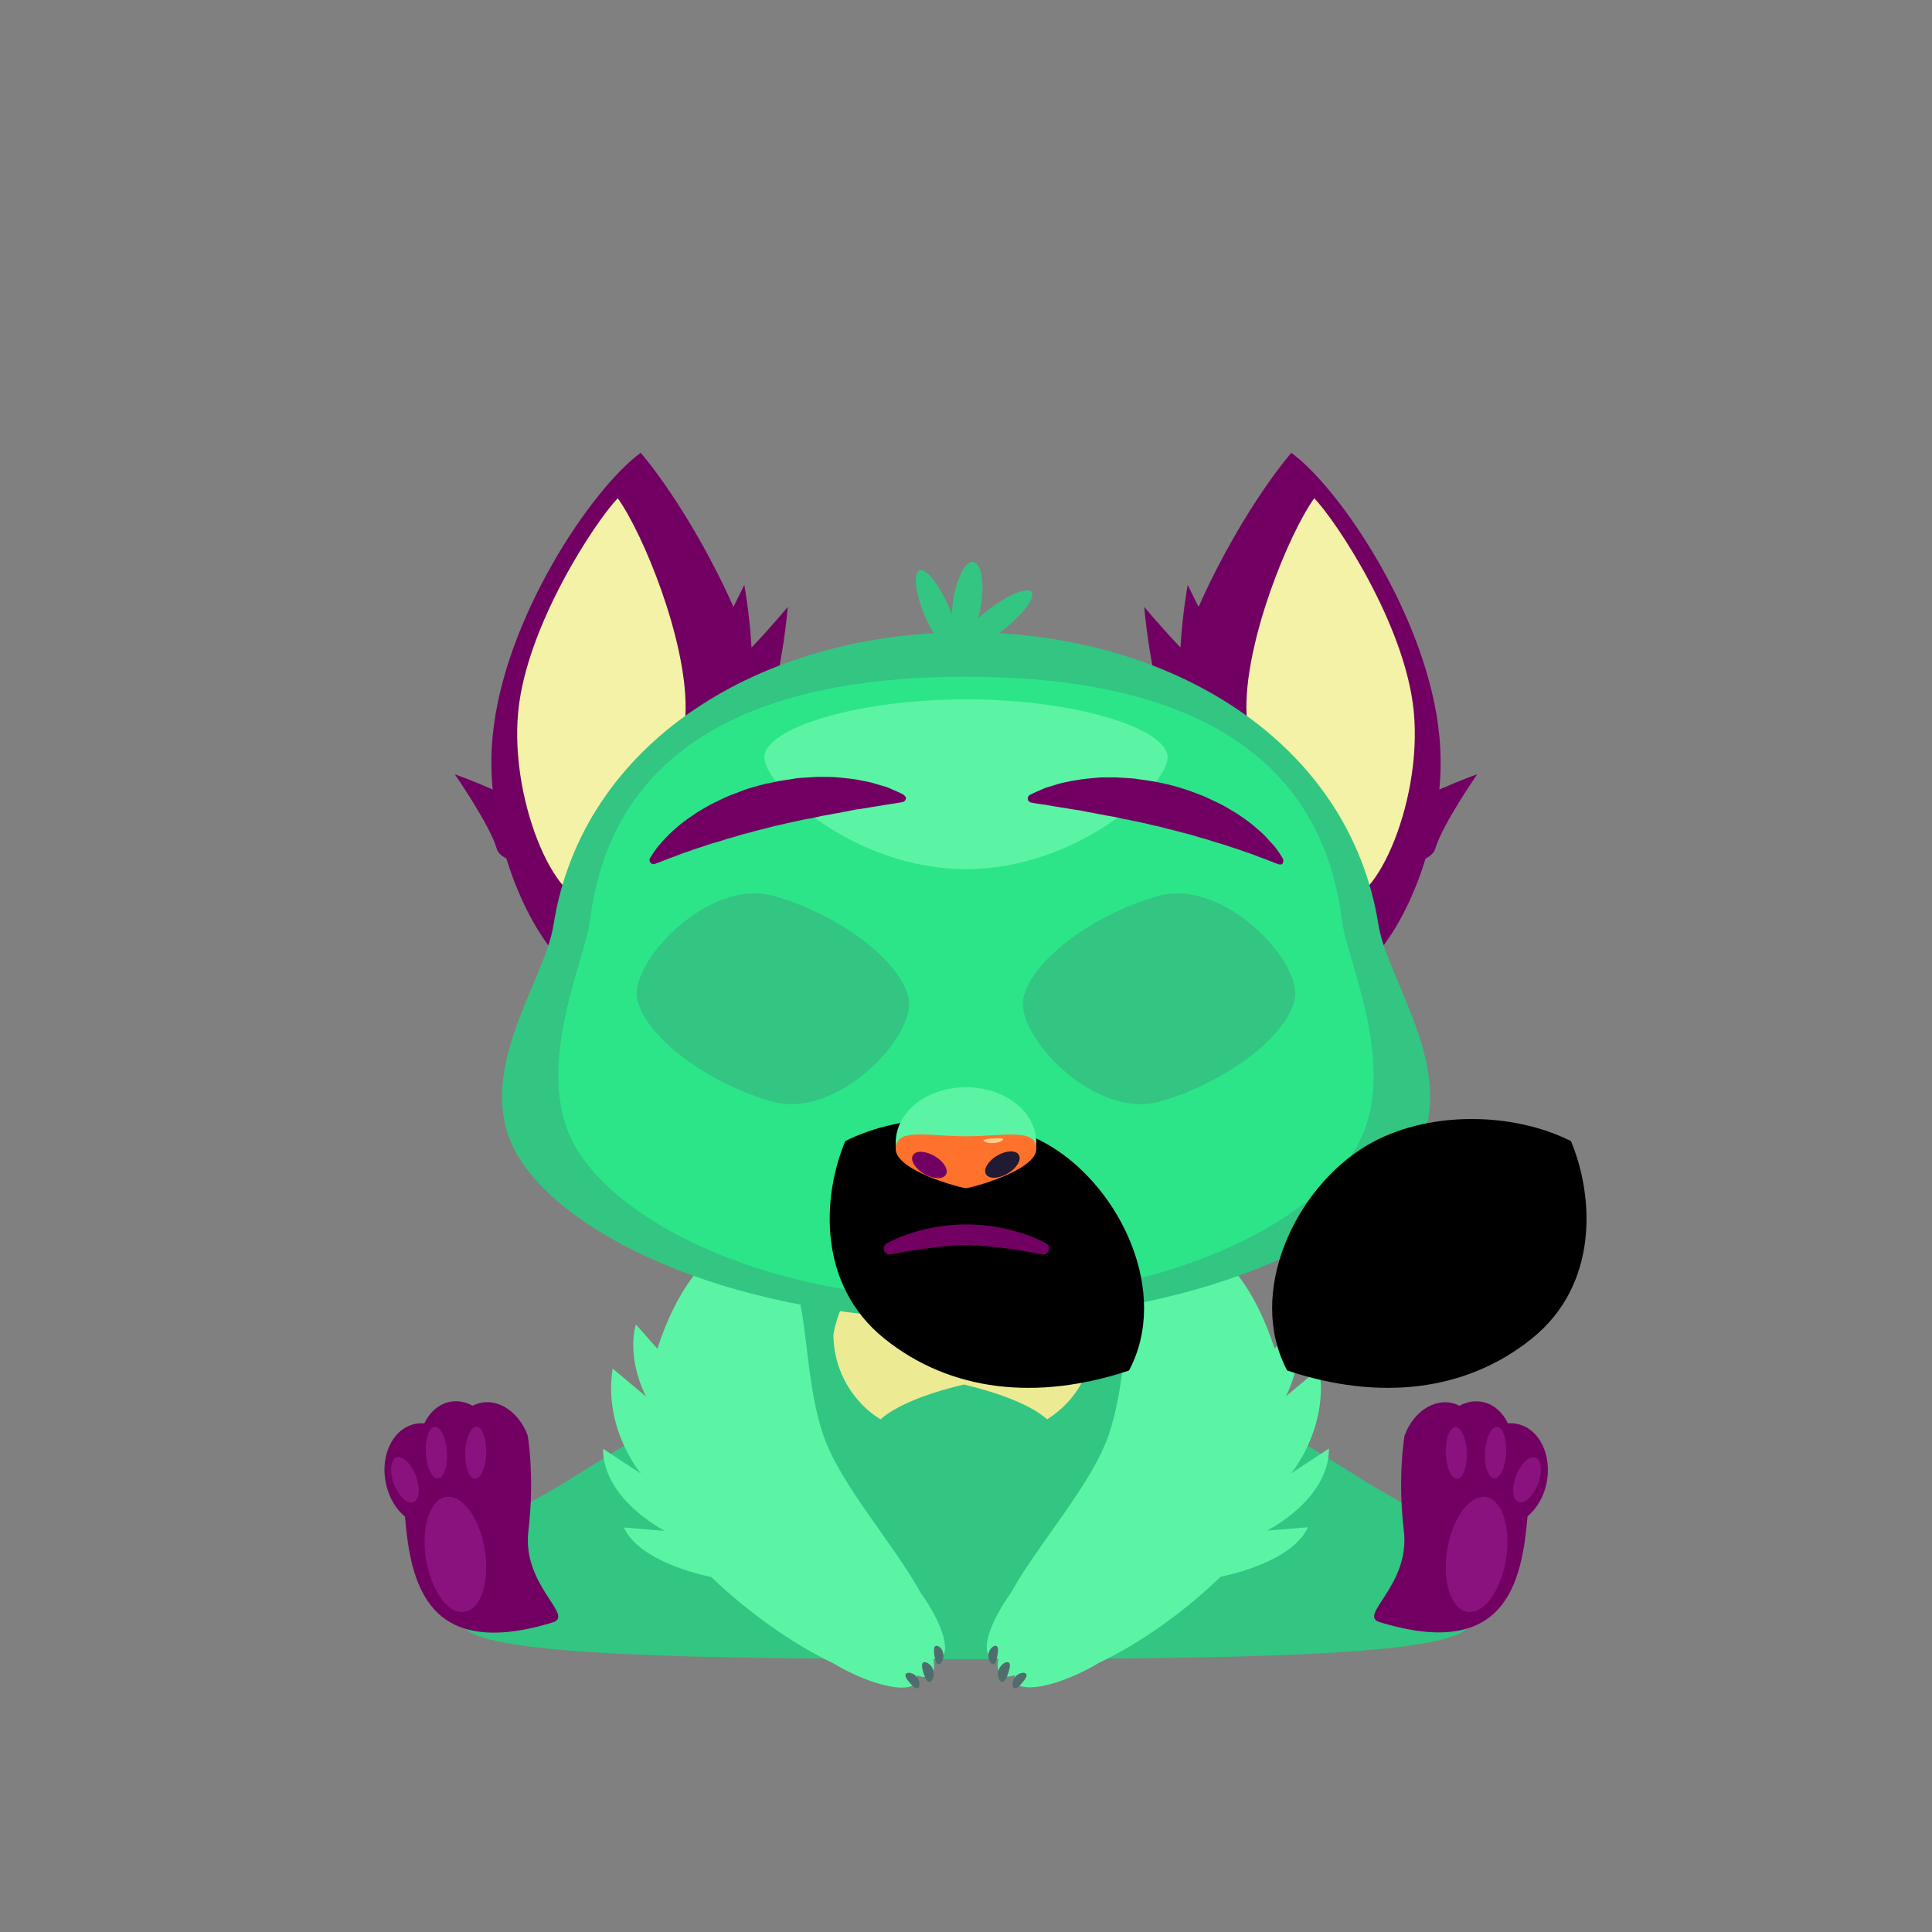 <!-- Generator: Electron by Mike Farlenkov, SVG Export Plug-In . SVG Version: 6.00 Build 0)  -->
<svg version="1.1" id="mouth" xmlns="http://www.w3.org/2000/svg" xmlns:xlink="http://www.w3.org/1999/xlink" x="0px" y="0px"
	 viewBox="0 0 800 800" style="enable-background:new 0 0 800 800;" xml:space="preserve">
<rect x="0" y="0" width="800" height="800" fill="#808080" stroke="none"/>
<style type="text/css">
	.st0{fill:#32C682;}
	.st1{fill:#EDEA94;}
	.st2{fill:#720062;}
	.st3{fill:#89127E;}
	.st4{fill:#5BF4A4;}
	.st5{fill:#506D6D;}
	.st6{fill:#F4F2A6;}
	.st7{fill:#2CE589;}
	.st8{fill:#B5C9C0;}
	.st9{fill:#DFEEE8;}
	.st10{fill:#F1F2F2;}
	.st11{clip-path:url(#SVGID_2_);}
	.st12{fill:#7B00BC;}
	.st13{fill:#FF00FF;}
	.st14{fill:#00CFFF;}
	.st15{fill:#FFFFFF;}
	.st16{clip-path:url(#SVGID_4_);}
	.st17{fill:#FF722C;}
	.st18{fill:#201A33;}
	.st19{fill:#FFCE88;}
	.st20{fill:none;}
</style>
<path id="skin-D" class="st0" d="M563.2,612.1c-37-23.4-84.9-50.9-84.9-50.9C464.2,529,502,475.6,400,475.6s-64.2,53.4-78.4,85.6
	c0,0-47.9,27.5-84.9,50.9c-31.2,19.7-72.4,33.2-44.3,62.1c10.9,11.3,93.3,12.8,207.6,12.8s196.6-1.5,207.6-12.8
	C635.6,645.3,594.4,631.8,563.2,612.1z"/>
<path id="skin2-D" class="st1" d="M399.1,512.1c-49.5,0-54,40.7-54,40.7c0.1,9.3,3.2,18.4,9.3,25.9c3,3.7,6.4,6.7,10.2,9
	c6.4-5.6,18.5-10.6,34.5-14.4c16,3.8,28.1,8.8,34.5,14.4c3.8-2.4,7.3-5.4,10.2-9c6.1-7.5,9.1-16.6,9.3-25.9
	C453.2,552.8,448.7,512.1,399.1,512.1z"/>
<g id="blacks">
	<path class="st2" d="M631.4,590.7c-2.3-1.1-4.6-1.5-7-1.3c-1.6-3.4-4.1-6.2-7.3-7.8c-4.2-2-8.8-1.7-12.8,0.5l-0.1-0.1
		c-8.4-4.1-18.5,1.4-22.6,12.4c0,0-3,16.8-0.3,39.5s-19.3,35-10,37.8c52,15.9,58.9-16.1,61.2-43.8c2.8-2.4,5.2-5.7,6.8-9.9
		C643.3,607,639.8,594.8,631.4,590.7z"/>
	<path class="st2" d="M218.8,633.9c2.7-22.7-0.3-39.5-0.3-39.5c-4.1-11-14.2-16.6-22.6-12.4l-0.1,0.1c-4.1-2.2-8.7-2.6-12.8-0.5
		c-3.2,1.6-5.7,4.4-7.3,7.8c-2.4-0.2-4.7,0.2-7,1.3c-8.4,4.1-11.9,16.4-7.8,27.4c1.5,4.1,3.9,7.5,6.8,9.9
		c2.3,27.7,9.2,59.7,61.2,43.8C238.1,668.9,216.1,656.6,218.8,633.9z"/>
</g>
<g id="texture">
	<path class="st3" d="M616,620c-6.1-1.7-13.2,6.2-16.1,18.5c-3.1,13.2-0.2,26.4,6.7,28.7c7,2.3,14.8-7.7,17-21.5
		C625.7,632.9,622.2,621.8,616,620z"/>
	<path class="st3" d="M602.6,612.2c2.6,1,4.7-3.5,4.8-9.7c0-5.8-1.8-10.8-4.1-11.5c-2.2-0.7-4.3,2.9-4.6,8.4
		C598.3,605.2,600.1,611.2,602.6,612.2z"/>
	<path class="st3" d="M617.7,611.8c2.4,1.6,5.1-2.4,5.8-8.4c0.7-5.7-0.6-11-2.7-12.3c-2.1-1.3-4.6,1.8-5.5,7.1
		C614.2,603.9,615.3,610.2,617.7,611.8z"/>
	<path class="st3" d="M636.2,603.7c-2.2-1.2-5.6,1.3-7.8,5.9c-2.4,5-2.5,10.6,0,12.1c2.5,1.6,6.3-1.8,8.4-7.1
		C638.7,609.7,638.4,604.9,636.2,603.7z"/>
	<path class="st3" d="M184,620c-6.2,1.7-9.7,12.9-7.6,25.7c2.3,13.8,10,23.9,17,21.5c6.9-2.3,9.8-15.5,6.7-28.7
		C197.3,626.3,190.2,618.3,184,620z"/>
	<path class="st3" d="M197.4,612.2c2.5-1,4.3-7,3.9-12.9c-0.3-5.5-2.4-9.1-4.6-8.4c-2.3,0.8-4.1,5.8-4.1,11.5
		C192.7,608.7,194.8,613.2,197.4,612.2z"/>
	<path class="st3" d="M182.3,611.8c2.4-1.6,3.5-7.8,2.4-13.6c-1-5.3-3.4-8.4-5.5-7.1c-2.2,1.3-3.4,6.6-2.7,12.3
		C177.2,609.4,179.9,613.4,182.3,611.8z"/>
	<path class="st3" d="M163.8,603.7c-2.2,1.3-2.5,6-0.6,11c2.1,5.3,6,8.7,8.4,7.1c2.4-1.5,2.3-7.1,0-12.1
		C169.4,605,166,602.4,163.8,603.7z"/>
</g>
<g id="skin-L">
	<path id="R" class="st4" d="M550.3,599.8l-15.7,10.3c0,0,15.7-18.6,11.7-43.5l-13.7,11.5c0-0.1,0-0.1,0-0.2
		c1.2-2.4,7.7-16,4.1-29.6l-8.9,10.1c-8-24.6-22.4-45.1-38.2-43.6c-28.2,2.7-19,45.4-30.5,79.3c-7,20.6-29.1,44.9-40.4,65.3
		c-8.5,11.9-12.4,23.3-8.8,26.6c0.9,0.8,2,1,3.5,0.8c-0.6,3.1-0.3,5.4,1,6.6c1.3,1.1,3.3,1.1,5.8,0.2c-0.2,1-0.2,1.8,0.1,2.6
		c2.1,4.8,15.7,2.5,30.4-5.2c1.5-0.8,3-1.6,4.4-2.5c16.8-7.9,35.5-21.2,50.3-35.6c4.4-0.9,29.8-6.5,36.2-20.5l-17,1.4
		C524.7,633.8,550.3,621,550.3,599.8z"/>
	<path id="L" class="st4" d="M340.9,594.2c-11.5-33.9-2.3-76.6-30.5-79.3c-15.9-1.5-30.3,19-38.2,43.6l-8.9-10.1
		c-3.6,13.5,2.8,27.2,4.1,29.6c0,0.1,0,0.1,0,0.2l-13.7-11.5c-4,24.9,11.7,43.5,11.7,43.5l-15.7-10.3c0,21.1,25.6,34,25.6,34
		l-17-1.4c6.5,14,31.9,19.6,36.2,20.5c14.9,14.3,33.6,27.7,50.3,35.6c1.4,0.8,2.9,1.7,4.4,2.5c14.6,7.7,28.2,10,30.4,5.2
		c0.3-0.8,0.4-1.6,0.1-2.6c2.5,1,4.5,1,5.8-0.2c1.3-1.2,1.6-3.5,1-6.6c1.5,0.2,2.6,0,3.5-0.8c3.6-3.2-0.3-14.7-8.8-26.6
		C370,639.1,347.9,614.8,340.9,594.2z"/>
</g>
<g id="nails">
	<path id="_x36_" class="st5" d="M417.5,688.3c-1.1-0.4-3.2,1-4,3.2c-0.7,2.2,0.2,4.6,1.3,4.9s2-1.4,2.7-3.6
		C418.2,690.6,418.6,688.7,417.5,688.3z"/>
	<path id="_x35_" class="st5" d="M424.8,693c-0.8-0.7-3-0.3-4.4,1.3c-1.4,1.6-1.4,3.9-0.6,4.6s2.1-0.5,3.5-2.1
		C424.7,695.1,425.6,693.7,424.8,693z"/>
	<path id="_x34_" class="st5" d="M412.4,681.5c-1-0.2-2.8,1.3-3.1,3.4s0.8,4,1.8,4.2s1.6-1.5,1.9-3.6
		C413.4,683.4,413.4,681.7,412.4,681.5z"/>
	<path id="_x33_" class="st5" d="M382.5,688.3c-1.1,0.4-0.8,2.3-0.1,4.5s1.6,4,2.7,3.6c1.1-0.4,2-2.7,1.3-4.9
		C385.8,689.3,383.6,688,382.5,688.3z"/>
	<path id="_x32_" class="st5" d="M375.2,693c-0.8,0.7,0.1,2.2,1.5,3.8c1.4,1.6,2.7,2.8,3.5,2.1c0.8-0.7,0.8-2.9-0.6-4.6
		C378.2,692.7,376,692.3,375.2,693z"/>
	<path id="_x31_" class="st5" d="M387.6,681.5c-1,0.2-1,1.9-0.7,4c0.4,2.1,0.9,3.8,1.9,3.6c1-0.2,2.2-2.1,1.8-4.2
		C390.4,682.8,388.7,681.3,387.6,681.5z"/>
</g>
<g id="blacks_1_">
	<path class="st2" d="M204,326.9c-0.7-7.4-0.7-14.8,0-22.1c4.6-48.6,41.1-102.6,61.3-117.3c12,14.2,27.3,38.7,38.4,63.8
		c2.6-5.2,4.5-9.1,4.5-9.1s2.2,11.9,3,25.9c7.8-8.1,15-16.8,15-16.8s-1.9,24.3-8.4,44.6c0.4,2.9,0.7,5.6,0.8,8.3
		c1.4,38.5-38.2,87.3-59.7,101.3c-16.4,10.7-38.6-15.2-49.2-50c-2.1-1.1-3.5-2.4-4-4c-2.7-9.7-17.4-30.9-17.4-30.9
		S195.1,323,204,326.9z"/>
	<path class="st2" d="M596,326.9c0.7-7.4,0.7-14.8,0-22.1c-4.6-48.6-41.1-102.6-61.3-117.3c-12,14.2-27.3,38.7-38.4,63.8
		c-2.6-5.2-4.5-9.1-4.5-9.1s-2.2,11.9-3,25.9c-7.8-8.1-15-16.8-15-16.8s1.9,24.3,8.4,44.6c-0.4,2.9-0.7,5.6-0.8,8.3
		c-1.4,38.5,38.2,87.3,59.7,101.3c16.4,10.7,38.6-15.2,49.2-50c2.1-1.1,3.5-2.4,4-4c2.7-9.7,17.4-30.9,17.4-30.9
		S604.9,323,596,326.9z"/>
</g>
<g id="earskin">
	<path class="st6" d="M544.2,206.3c9.3,9.7,37.7,52.6,41.2,88.2c3.8,38.8-17.5,85.1-31.9,77.6c-13.5-7.1-37.1-47.8-37.4-78.8
		C515.9,264.5,533.6,221.2,544.2,206.3z"/>
	<path class="st6" d="M255.8,206.3c-9.3,9.7-37.7,52.6-41.2,88.2c-3.8,38.8,17.5,85.1,31.9,77.6c13.5-7.1,37.1-47.8,37.4-78.8
		C284.1,264.5,266.4,221.2,255.8,206.3z"/>
</g>
<path id="skin-D_1_" class="st0" d="M570.8,383c-12-75.9-86-121.2-170.8-121.2S241.1,307.2,229.2,383c-3.8,24.2-35,63-14.3,96.4
	c20.7,33.5,90.6,67.1,185.1,67.1s164.4-33.6,185.1-67.1C605.9,446,574.7,407.2,570.8,383z"/>
<path id="skin" class="st7" d="M555.7,381.2c-10-80.1-81.6-101-155.7-101c-74,0-145.7,20.9-155.7,101c-2.1,16.6-24.1,62.3-6,93.7
	C256.4,506.4,317.6,538,400,538s143.6-31.6,161.7-63.1C579.8,443.5,557.7,397.8,555.7,381.2z"/>
<path id="skin-L_1_" class="st4" d="M483.5,313.6c0,11.8-37.4,46.3-83.5,46.3s-83.5-34.5-83.5-46.3s37.4-24,83.5-24
	S483.5,301.9,483.5,313.6z"/>
<g id="skin-D_2_">
	<path class="st0" d="M536.1,414c-3.6,15.4-28.5,34.3-55.7,42.1s-60.2-27.5-56.6-43s28.5-34.3,55.7-42.1
		C506.7,363.3,539.7,398.6,536.1,414z"/>
	<path class="st0" d="M263.9,414c3.6,15.4,28.5,34.3,55.7,42.1s60.2-27.5,56.6-43c-3.6-15.4-28.5-34.3-55.7-42.1
		C293.3,363.3,260.3,398.6,263.9,414z"/>
</g>
<g id="skin-D_3_">
	<path class="st0" d="M408.1,265.8c2.7-1.6,5.6-3.6,8.5-5.9c8.2-6.7,12.7-13.5,10.2-15.1s-11.2,2.4-19.3,9.1
		c-0.9,0.7-1.7,1.4-2.5,2.2c0.5-1.7,0.9-3.6,1.2-5.5c1.5-9.3,0.1-17.3-3.1-17.9s-6.9,6.4-8.4,15.7c-0.3,2.1-0.5,4.1-0.6,6
		c-0.2-0.5-0.4-1-0.6-1.5c-3.8-9.6-9.3-17.1-12.4-16.8c-3,0.3-2.4,8.3,1.4,17.8c2,5,4.4,9.1,6.8,12.5
		C395,274.8,405.4,267.4,408.1,265.8z"/>
</g>
<g id="eyes">
	<g id="blacks">
		<path d="M434.7,474.4c29.5,17.6,49.9,61,32.8,93.1c-37.8,12.6-73.9,8.9-101.4-13.3c-27.5-22.2-25.8-58.4-16.1-81.7
			C374,460.4,409.8,459.6,434.7,474.4z"/>
		<path d="M565.8,474.4c-29.5,17.6-49.9,61-32.8,93.1c37.8,12.6,73.9,8.9,101.4-13.3c27.5-22.2,25.8-58.4,16.1-81.7
			C626.5,460.4,590.7,459.6,565.8,474.4z"/>
	</g>
	<g id="eye-D">
		<path d="M432.3,484.1c28,15.7,41.1,46.9,32.2,78.6c-35.8,11.2-73.4,4.2-95.2-16.9c-18.5-17.9-21.3-42.1-12.2-62.9
			C380,472,408.7,470.8,432.3,484.1z"/>
		<path d="M568.2,484.1c-28,15.7-41.1,46.9-32.2,78.6c35.8,11.2,73.4,4.2,95.2-16.9c18.5-17.9,21.3-42.1,12.2-62.9
			C620.5,472,591.8,470.8,568.2,484.1z"/>
	</g>
	<g id="eye">
		<path d="M354.8,489.5c23.4-7.8,51.3-7.6,74.5,3.9c22.9,11.4,36.7,31.1,37.9,53.2c-0.3,5.3-1.1,10.7-2.6,16.1
			c-35.8,11.2-73.4,4.2-95.2-16.9C352.8,529.8,348.8,508.7,354.8,489.5z"/>
		<path d="M645.7,489.5c-23.4-7.8-51.3-7.6-74.5,3.9c-22.9,11.4-36.7,31.1-37.9,53.2c0.3,5.3,1.1,10.7,2.6,16.1
			c35.8,11.2,73.4,4.2,95.2-16.9C647.7,529.8,651.7,508.7,645.7,489.5z"/>
	</g>
	<g id="eye-L">
		<path d="M416.7,502.9c18.6,0,35.2,9.4,45.7,24c2.7,6.2,4.3,12.9,4.7,19.7c-0.3,5.3-1.1,10.7-2.6,16.1
			c-35.8,11.2-73.4,4.2-95.2-16.9c-2-2-3.9-4-5.5-6.1C372.7,518,393.1,502.9,416.7,502.9z"/>
		<path d="M583.8,502.9c-18.6,0-35.2,9.4-45.7,24c-2.7,6.2-4.3,12.9-4.7,19.7c0.3,5.3,1.1,10.7,2.6,16.1
			c35.8,11.2,73.4,4.2,95.2-16.9c2-2,3.9-4,5.5-6.1C627.8,518,607.4,502.9,583.8,502.9z"/>
	</g>
</g>
<g id="r_x3C_Clip_Group_x3E_">
	<defs>
		<path id="rpath" d="M568.2,484.1c-28,15.7-41.1,46.9-32.2,78.6c35.8,11.2,73.4,4.2,95.2-16.9c18.5-17.9,21.3-42.1,12.2-62.9
			C620.5,472,591.8,470.8,568.2,484.1z"/>
	</defs>
	<clipPath id="rpath_1_">
		<use xlink:href="#rpath"  overflow="visible"/>
	</clipPath>
	<circle id="eyes-mask-r" clip-path="url(#rpath_1_)" fill="#5D5D5D" cx="995" cy="3" r="5"/>
</g>
<g id="l_x3C_Clip_Group_x3E_">
	<defs>
		<path id="lpath" d="M432.3,484.1c28,15.7,41.1,46.9,32.2,78.6
			c-35.8,11.2-73.4,4.2-95.2-16.9c-18.5-17.9-21.3-42.1-12.2-62.9C380,472,408.7,470.8,432.3,484.1z"/>
	</defs>
	<clipPath id="lpath_1_">
		<use xlink:href="#lpath"  overflow="visible"/>
	</clipPath>
	<circle id="eyes-mask-l" clip-path="url(#lpath_1_)" fill="#5D5D5D" cx="5" cy="3" r="5"/>
</g>
<g>
	<path class="st2" d="M531.2,355.5c0,0-0.9-1.6-2.8-4.2c-0.2-0.3-0.5-0.7-0.8-1s-0.6-0.7-0.9-1c-0.6-0.7-1.4-1.5-2.1-2.3
		c-1.5-1.7-3.4-3.3-5.5-5.1c-1-0.9-2.2-1.7-3.4-2.6s-2.5-1.7-3.8-2.6c-1.3-0.8-2.7-1.6-4.2-2.5c-0.7-0.4-1.4-0.8-2.2-1.2
		c-0.8-0.4-1.5-0.7-2.3-1.1c-1.5-0.7-3.1-1.5-4.7-2.2c-1.6-0.6-3.3-1.3-5-1.9c-1.7-0.7-3.4-1.1-5.1-1.7c-1.7-0.5-3.5-1-5.3-1.4
		s-3.5-0.8-5.3-1.1c-1.8-0.3-3.6-0.6-5.3-0.8c-0.9-0.1-1.8-0.2-2.6-0.4c-0.9-0.1-1.8-0.1-2.6-0.2c-1.8-0.1-3.5-0.2-5.2-0.3
		c-1.7,0-3.4,0-5,0c-0.8,0-1.6,0-2.4,0.1c-0.8,0.1-1.6,0.1-2.4,0.2c-1.6,0.2-3.1,0.3-4.5,0.5c-1.5,0.2-2.9,0.5-4.2,0.7
		c-1.3,0.3-2.6,0.5-3.8,0.8s-2.4,0.6-3.5,1c-1.1,0.3-2.1,0.6-3,0.9s-1.7,0.7-2.4,1c-2.9,1.2-4.5,2.1-4.5,2.1
		c-0.4,0.2-0.7,0.6-0.8,1.1c-0.2,0.9,0.4,1.8,1.3,2c0,0,1.8,0.4,4.9,0.8c0.8,0.1,1.6,0.2,2.5,0.4c0.9,0.2,1.8,0.3,2.9,0.5
		c1,0.2,2.1,0.3,3.2,0.5c1.1,0.2,2.3,0.4,3.6,0.6c1.2,0.2,2.5,0.4,3.8,0.6c1.3,0.3,2.7,0.5,4.1,0.8c0.7,0.1,1.4,0.2,2.1,0.4
		c0.7,0.1,1.4,0.3,2.2,0.4c1.5,0.3,2.9,0.6,4.4,0.8c1.5,0.3,3,0.6,4.6,1c0.8,0.1,1.5,0.3,2.3,0.4c0.8,0.2,1.5,0.4,2.3,0.5
		c1.6,0.3,3.1,0.7,4.7,1c1.6,0.4,3.1,0.8,4.7,1.1c1.6,0.3,3.1,0.8,4.7,1.2c1.6,0.4,3.1,0.7,4.7,1.2c1.5,0.4,3.1,0.8,4.6,1.2
		c1.5,0.4,3,0.9,4.4,1.3c0.7,0.2,1.5,0.4,2.2,0.6s1.4,0.4,2.1,0.7c1.4,0.4,2.8,0.9,4.1,1.2c1.3,0.4,2.6,0.9,3.9,1.3
		c1.3,0.4,2.5,0.8,3.7,1.2c2.3,0.9,4.5,1.5,6.4,2.3s3.7,1.3,5,1.9c2.8,1.1,4.5,1.7,4.5,1.7h0.1c0.4,0.1,0.9,0.1,1.3-0.1
		C531.4,357.3,531.6,356.3,531.2,355.5z"/>
	<path class="st2" d="M374,329c0,0-1.6-0.9-4.5-2.1c-0.7-0.3-1.5-0.7-2.4-1s-1.9-0.6-3-0.9s-2.2-0.6-3.5-1c-1.2-0.3-2.5-0.5-3.8-0.8
		s-2.7-0.5-4.2-0.7s-3-0.3-4.5-0.5c-0.8-0.1-1.6-0.1-2.4-0.2c-0.8,0-1.6-0.1-2.4-0.1c-1.6,0-3.3,0-5,0c-1.7,0.1-3.4,0.2-5.2,0.3
		c-0.9,0.1-1.8,0.1-2.6,0.2c-0.9,0.1-1.8,0.2-2.6,0.4c-1.8,0.3-3.6,0.5-5.3,0.8c-1.8,0.4-3.5,0.8-5.3,1.1c-1.8,0.4-3.5,0.9-5.3,1.4
		c-1.7,0.5-3.5,1-5.1,1.7c-1.7,0.6-3.3,1.3-5,1.9c-1.6,0.7-3.2,1.4-4.7,2.2c-0.8,0.4-1.5,0.7-2.3,1.1c-0.7,0.4-1.5,0.8-2.2,1.2
		c-1.4,0.8-2.8,1.6-4.2,2.5c-1.3,0.9-2.6,1.8-3.8,2.6c-1.2,0.9-2.4,1.7-3.4,2.6c-2.1,1.8-4,3.4-5.5,5.1c-0.8,0.8-1.5,1.6-2.1,2.3
		c-0.3,0.4-0.6,0.7-0.9,1c-0.3,0.4-0.5,0.7-0.8,1c-1.9,2.6-2.8,4.2-2.8,4.2c-0.5,0.8-0.2,1.8,0.6,2.3c0.4,0.2,0.9,0.3,1.3,0.1h0.1
		c0,0,1.8-0.6,4.5-1.7c1.3-0.6,3.1-1.1,5-1.9s4.1-1.4,6.4-2.3c1.1-0.4,2.4-0.8,3.7-1.2c1.3-0.4,2.5-0.9,3.9-1.3s2.7-0.8,4.1-1.2
		c0.7-0.2,1.4-0.4,2.1-0.7c0.7-0.2,1.5-0.4,2.2-0.6c1.5-0.4,2.9-0.9,4.4-1.3s3-0.8,4.6-1.2c1.5-0.5,3.1-0.8,4.7-1.2
		c1.6-0.4,3.1-0.9,4.7-1.2c1.6-0.4,3.2-0.7,4.7-1.1c1.6-0.3,3.1-0.7,4.7-1c0.8-0.2,1.6-0.4,2.3-0.5c0.8-0.2,1.6-0.3,2.3-0.4
		c1.5-0.3,3.1-0.6,4.6-1c1.5-0.3,3-0.5,4.4-0.8c0.7-0.1,1.4-0.3,2.2-0.4c0.7-0.1,1.4-0.2,2.1-0.4c1.4-0.3,2.8-0.5,4.1-0.8
		c1.3-0.3,2.6-0.4,3.8-0.6c1.2-0.2,2.4-0.4,3.6-0.6c1.1-0.2,2.2-0.3,3.2-0.5s2-0.3,2.9-0.5s1.8-0.2,2.5-0.4c3.1-0.4,4.9-0.8,4.9-0.8
		c0.9-0.2,1.5-1.1,1.3-2C374.7,329.6,374.4,329.2,374,329z"/>
</g>
<path id="skin-L_2_" class="st4" d="M429.1,473.1c0,12.6-13,4-29.1,4s-29.1,8.7-29.1-4s13-22.9,29.1-22.9
	C416.1,450.2,429.1,460.4,429.1,473.1z"/>
<path id="nose" class="st17" d="M400,470.5c-16.1,0-29.1-3.7-29.1,5.3S398.2,492,400,492s29.1-7.3,29.1-16.2S416.1,470.5,400,470.5z
	"/>
<g id="blacks_3_">
	
		<ellipse transform="matrix(0.861 -0.508 0.508 0.861 -187.47 277.802)" class="st18" cx="415.2" cy="482.4" rx="7.9" ry="4.3"/>
	<path class="st2" d="M387,478.7c3.8,2.2,5.9,5.7,4.7,7.7c-1.2,2-5.2,1.9-9-0.3s-5.9-5.7-4.7-7.7C379.2,476.3,383.2,476.5,387,478.7
		z"/>
</g>
<path id="nose-L" class="st19" d="M415.4,471.7c0,0.5-1.6,1.5-3.8,1.6c-2.3,0.2-4.3-0.5-4.4-1c0-0.5,2-0.8,4.2-0.9
	C413.7,471.2,415.3,471.2,415.4,471.7z"/>
<path id="blacks_4_" class="st2" d="M400.2,507c-14,0-26.2,4.1-32.9,7.8c-2.3,1.2-1.4,4.7,1.2,4.7c0,0,18.9-3.9,31.7-3.9
	s31.7,3.9,31.7,3.9c2.6,0,3.5-3.5,1.2-4.7C426.3,511.1,414.1,507,400.2,507z"/>
<rect class="st20" width="800" height="800"/>
</svg>
